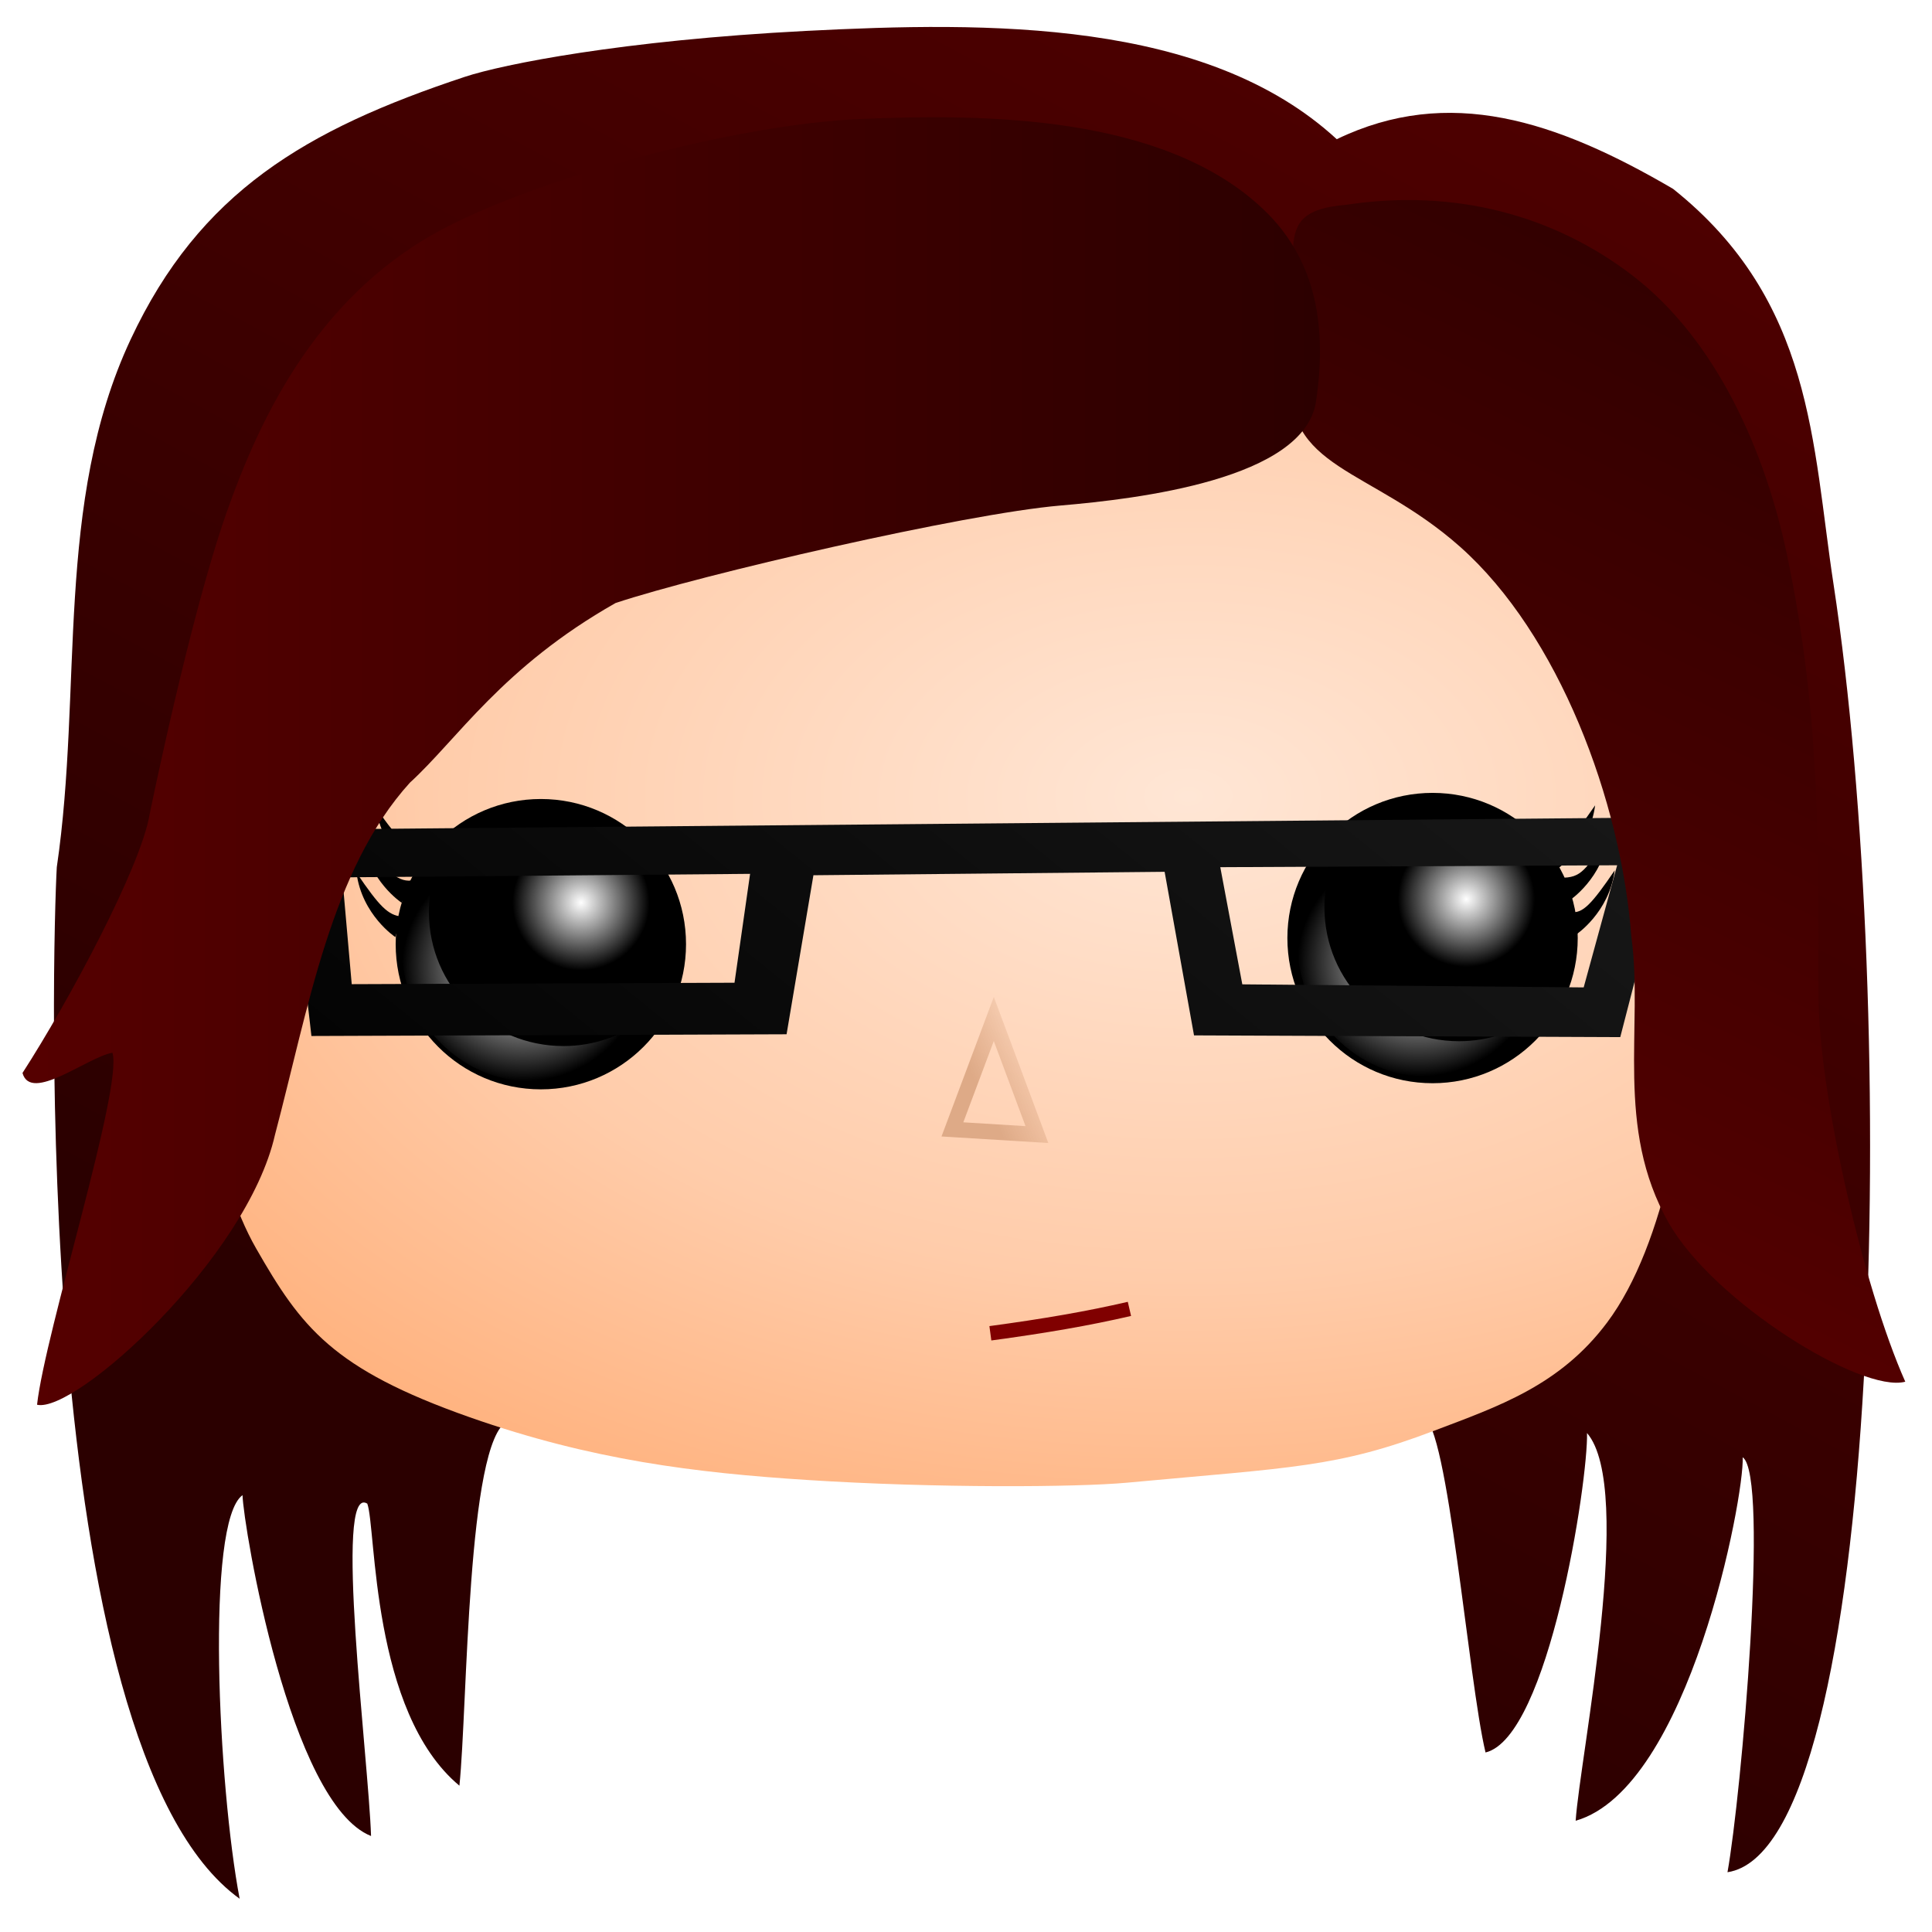 <?xml version="1.0" encoding="UTF-8" standalone="no"?>
<!-- Created with Inkscape (http://www.inkscape.org/) -->

<svg
   xmlns:dc="http://purl.org/dc/elements/1.1/"
   xmlns:cc="http://creativecommons.org/ns#"
   xmlns:rdf="http://www.w3.org/1999/02/22-rdf-syntax-ns#"
   xmlns:svg="http://www.w3.org/2000/svg"
   xmlns="http://www.w3.org/2000/svg"
   xmlns:xlink="http://www.w3.org/1999/xlink"
   xmlns:sodipodi="http://sodipodi.sourceforge.net/DTD/sodipodi-0.dtd"
   xmlns:inkscape="http://www.inkscape.org/namespaces/inkscape"
   width="200"
   height="200"
   id="svg2"
   version="1.1"
   inkscape:version="0.48.5 r10040"
   sodipodi:docname="asp.svg">
  <defs
     id="defs4">
    <linearGradient
       inkscape:collect="always"
       id="linearGradient3920">
      <stop
         style="stop-color:#000000;stop-opacity:1;"
         offset="0"
         id="stop3922" />
      <stop
         style="stop-color:#1a1a1a;stop-opacity:1"
         offset="1"
         id="stop3924" />
    </linearGradient>
    <linearGradient
       inkscape:collect="always"
       id="linearGradient3913">
      <stop
         style="stop-color:#deaa87;stop-opacity:1;"
         offset="0"
         id="stop3915" />
      <stop
         style="stop-color:#deaa87;stop-opacity:0;"
         offset="1"
         id="stop3917" />
    </linearGradient>
    <linearGradient
       id="linearGradient3873">
      <stop
         style="stop-color:#0b1728;stop-opacity:1"
         offset="0"
         id="stop3875" />
      <stop
         style="stop-color:#162d50;stop-opacity:1"
         offset="1"
         id="stop3877" />
    </linearGradient>
    <linearGradient
       id="linearGradient4101">
      <stop
         id="stop4103"
         offset="0"
         style="stop-color:#ffe6d5;stop-opacity:1" />
      <stop
         style="stop-color:#ffccaa;stop-opacity:1"
         offset="0.278"
         id="stop4105" />
      <stop
         id="stop4107"
         offset="1"
         style="stop-color:#ffb380;stop-opacity:1" />
    </linearGradient>
    <linearGradient
       inkscape:collect="always"
       id="linearGradient4374">
      <stop
         style="stop-color:#550000;stop-opacity:1"
         offset="0"
         id="stop4376" />
      <stop
         style="stop-color:#2b0000;stop-opacity:1"
         offset="1"
         id="stop4378" />
    </linearGradient>
    <linearGradient
       id="linearGradient4324">
      <stop
         style="stop-color:#ffe6d5;stop-opacity:1"
         offset="0"
         id="stop4326" />
      <stop
         id="stop4368"
         offset="0.624"
         style="stop-color:#ffccaa;stop-opacity:1" />
      <stop
         style="stop-color:#ffb380;stop-opacity:1"
         offset="1"
         id="stop4328" />
    </linearGradient>
    <linearGradient
       id="linearGradient3799">
      <stop
         style="stop-color:#ffffff;stop-opacity:1;"
         offset="0"
         id="stop3801" />
      <stop
         style="stop-color:#ffffff;stop-opacity:0;"
         offset="1"
         id="stop3803" />
    </linearGradient>
    <radialGradient
       inkscape:collect="always"
       xlink:href="#linearGradient3799-3"
       id="radialGradient3805-2"
       cx="429.821"
       cy="163.255"
       fx="429.821"
       fy="163.255"
       r="9.464"
       gradientUnits="userSpaceOnUse" />
    <linearGradient
       id="linearGradient3799-3">
      <stop
         style="stop-color:#ffffff;stop-opacity:1;"
         offset="0"
         id="stop3801-1" />
      <stop
         style="stop-color:#ffffff;stop-opacity:0;"
         offset="1"
         id="stop3803-6" />
    </linearGradient>
    <radialGradient
       inkscape:collect="always"
       xlink:href="#linearGradient3799-2"
       id="radialGradient3860-8"
       cx="428.031"
       cy="161.656"
       fx="428.031"
       fy="161.656"
       r="12.531"
       gradientTransform="matrix(1,0,0,0.945,0,8.869)"
       gradientUnits="userSpaceOnUse" />
    <linearGradient
       id="linearGradient3799-2">
      <stop
         style="stop-color:#ffffff;stop-opacity:1;"
         offset="0"
         id="stop3801-7" />
      <stop
         style="stop-color:#ffffff;stop-opacity:0;"
         offset="1"
         id="stop3803-7" />
    </linearGradient>
    <radialGradient
       inkscape:collect="always"
       xlink:href="#linearGradient3906-4"
       id="radialGradient3912-0"
       cx="433.861"
       cy="155.347"
       fx="433.861"
       fy="155.347"
       r="7.324"
       gradientUnits="userSpaceOnUse" />
    <linearGradient
       inkscape:collect="always"
       id="linearGradient3906-4">
      <stop
         style="stop-color:#ffffff;stop-opacity:1;"
         offset="0"
         id="stop3908-9" />
      <stop
         style="stop-color:#ffffff;stop-opacity:0;"
         offset="1"
         id="stop3910-4" />
    </linearGradient>
    <radialGradient
       r="12.531"
       fy="161.656"
       fx="428.031"
       cy="161.656"
       cx="428.031"
       gradientTransform="matrix(1,0,0,0.945,-281.175,799.205)"
       gradientUnits="userSpaceOnUse"
       id="radialGradient3877"
       xlink:href="#linearGradient3799"
       inkscape:collect="always" />
    <radialGradient
       r="7.324"
       fy="155.347"
       fx="433.861"
       cy="155.347"
       cx="433.861"
       gradientUnits="userSpaceOnUse"
       id="radialGradient4039"
       xlink:href="#linearGradient3799"
       inkscape:collect="always" />
    <filter
       inkscape:collect="always"
       id="filter4018-6"
       x="-0.3"
       width="1.6"
       y="-0.3"
       height="1.6"
       color-interpolation-filters="sRGB">
      <feGaussianBlur
         inkscape:collect="always"
         stdDeviation="1.831"
         id="feGaussianBlur4020-0" />
    </filter>
    <radialGradient
       inkscape:collect="always"
       xlink:href="#linearGradient3799"
       id="radialGradient3860"
       cx="428.031"
       cy="161.656"
       fx="428.031"
       fy="161.656"
       r="12.531"
       gradientTransform="matrix(1,0,0,0.945,-373.878,799.706)"
       gradientUnits="userSpaceOnUse" />
    <radialGradient
       inkscape:collect="always"
       xlink:href="#linearGradient3799"
       id="radialGradient3912"
       cx="433.861"
       cy="155.347"
       fx="433.861"
       fy="155.347"
       r="7.324"
       gradientUnits="userSpaceOnUse" />
    <filter
       inkscape:collect="always"
       id="filter4018"
       x="-0.3"
       width="1.6"
       y="-0.3"
       height="1.6"
       color-interpolation-filters="sRGB">
      <feGaussianBlur
         inkscape:collect="always"
         stdDeviation="1.831"
         id="feGaussianBlur4020" />
    </filter>
    <radialGradient
       inkscape:collect="always"
       xlink:href="#linearGradient4324"
       id="radialGradient4330"
       cx="488.93"
       cy="140.046"
       fx="488.93"
       fy="140.046"
       r="78.569"
       gradientTransform="matrix(1.614,-0.008,0.005,1.018,-666.833,796.165)"
       gradientUnits="userSpaceOnUse" />
    <linearGradient
       inkscape:collect="always"
       xlink:href="#linearGradient4374"
       id="linearGradient4380"
       x1="553.634"
       y1="39.838"
       x2="455.073"
       y2="223.449"
       gradientUnits="userSpaceOnUse"
       gradientTransform="translate(-373.764,790.842)" />
    <linearGradient
       inkscape:collect="always"
       xlink:href="#linearGradient4374"
       id="linearGradient4388"
       x1="377.102"
       y1="123.804"
       x2="513.696"
       y2="123.804"
       gradientUnits="userSpaceOnUse"
       gradientTransform="translate(-373.764,796.556)" />
    <linearGradient
       gradientTransform="translate(-253.353,791.408)"
       inkscape:collect="always"
       xlink:href="#linearGradient4374"
       id="linearGradient4388-60"
       x1="407.337"
       y1="193.535"
       x2="461.821"
       y2="82.177"
       gradientUnits="userSpaceOnUse" />
    <radialGradient
       inkscape:collect="always"
       xlink:href="#linearGradient4324-8"
       id="radialGradient4330-4"
       cx="488.93"
       cy="140.046"
       fx="488.93"
       fy="140.046"
       r="78.569"
       gradientTransform="matrix(1.614,-0.008,0.005,1.018,-293.069,5.323)"
       gradientUnits="userSpaceOnUse" />
    <linearGradient
       id="linearGradient4324-8">
      <stop
         style="stop-color:#ffe6d5;stop-opacity:1"
         offset="0"
         id="stop4326-8" />
      <stop
         id="stop4368-2"
         offset="0.624"
         style="stop-color:#ffccaa;stop-opacity:1" />
      <stop
         style="stop-color:#ffb380;stop-opacity:1"
         offset="1"
         id="stop4328-4" />
    </linearGradient>
    <linearGradient
       inkscape:collect="always"
       xlink:href="#linearGradient4171-3"
       id="linearGradient4177-0"
       x1="485.714"
       y1="245.755"
       x2="469.464"
       y2="305.219"
       gradientUnits="userSpaceOnUse" />
    <linearGradient
       inkscape:collect="always"
       id="linearGradient4171-3">
      <stop
         style="stop-color:#536c53;stop-opacity:1;"
         offset="0"
         id="stop4173-6" />
      <stop
         style="stop-color:#37483e;stop-opacity:1"
         offset="1"
         id="stop4175-2" />
    </linearGradient>
    <linearGradient
       gradientTransform="translate(-0.982,26.786)"
       y2="305.219"
       x2="469.464"
       y1="278.255"
       x1="479.286"
       gradientUnits="userSpaceOnUse"
       id="linearGradient4231-5"
       xlink:href="#linearGradient4171-3-8"
       inkscape:collect="always" />
    <linearGradient
       inkscape:collect="always"
       id="linearGradient4171-3-8">
      <stop
         style="stop-color:#536c53;stop-opacity:1;"
         offset="0"
         id="stop4173-6-8" />
      <stop
         style="stop-color:#37483e;stop-opacity:1"
         offset="1"
         id="stop4175-2-1" />
    </linearGradient>
    <radialGradient
       inkscape:collect="always"
       xlink:href="#linearGradient4101-4"
       id="radialGradient4119-1"
       cx="531.088"
       cy="279.116"
       fx="531.088"
       fy="279.116"
       r="9.849"
       gradientTransform="matrix(1,0,0,0.769,0,65.396)"
       gradientUnits="userSpaceOnUse" />
    <linearGradient
       id="linearGradient4101-4">
      <stop
         id="stop4103-9"
         offset="0"
         style="stop-color:#ffe6d5;stop-opacity:1" />
      <stop
         style="stop-color:#ffccaa;stop-opacity:1"
         offset="0.278"
         id="stop4105-8" />
      <stop
         id="stop4107-2"
         offset="1"
         style="stop-color:#ffb380;stop-opacity:1" />
    </linearGradient>
    <linearGradient
       inkscape:collect="always"
       xlink:href="#linearGradient3913"
       id="linearGradient3919"
       x1="103.263"
       y1="868.245"
       x2="110.582"
       y2="864.709"
       gradientUnits="userSpaceOnUse"
       gradientTransform="translate(-1.429,97.857)" />
    <linearGradient
       inkscape:collect="always"
       xlink:href="#linearGradient3920"
       id="linearGradient3926"
       x1="45.856"
       y1="148.12"
       x2="138.1"
       y2="37.61"
       gradientUnits="userSpaceOnUse"
       gradientTransform="matrix(1,0,0,0.971,0,2.753)" />
  </defs>
  <sodipodi:namedview
     id="base"
     pagecolor="#ffffff"
     bordercolor="#666666"
     borderopacity="1.0"
     inkscape:pageopacity="0.0"
     inkscape:pageshadow="2"
     inkscape:zoom="1.979899"
     inkscape:cx="49.225841"
     inkscape:cy="83.547172"
     inkscape:document-units="px"
     inkscape:current-layer="layer2"
     showgrid="false"
     inkscape:snap-bbox="true"
     inkscape:window-width="1366"
     inkscape:window-height="716"
     inkscape:window-x="-8"
     inkscape:window-y="-8"
     inkscape:window-maximized="1"
     inkscape:showpageshadow="false" />
  <g
     inkscape:groupmode="layer"
     id="layer4"
     inkscape:label="BackBase"
     style="display:inline"
     transform="translate(0,-852.362)"
     sodipodi:insensitive="true">
    <path
       style="fill:url(#linearGradient4380);fill-opacity:1;stroke:none"
       d="m 5.879,942.133 c 2.718,-18.465 -0.267,-37.735 7.648,-54.639 7.141,-15.253 18.125,-21.718 34.587,-27.177 3.928,-1.303 16.34,-3.779 35.299,-4.754 18.867,-0.97 41.46,-1.228 54.967,11.209 11.604,-5.593 22.703,-1.945 34.812,5.138 14.558,11.605 14.39,26.379 16.616,40.936 6.739,44.081 5.278,130.876 -10.979,133.328 1.438,-7.991 4.339,-41.06 1.575,-42.955 0.177,4.08 -5.546,34.266 -17.292,37.626 0.441,-6.637 6.159,-34.35 1.176,-40.137 0.121,4.971 -3.963,31.503 -10.506,33.069 -1.787,-7.454 -3.889,-34.02 -6.452,-34.746 -27.395,-0.731 -66.497,2.9 -94.797,0.456 -4.214,2.054 -4.13,29.608 -4.975,37.728 -9.171,-7.632 -8.605,-26.682 -9.536,-29.198 -3.528,-2.188 0.13,26.401 0.389,34.408 -8.426,-3.347 -13.213,-32.051 -13.305,-35.285 -3.849,2.745 -2.514,30.149 -0.299,41.778 C 2.989,1033.23 5.46,949.35 5.879,942.133 z"
       id="rect3496"
       inkscape:connector-curvature="0"
       sodipodi:nodetypes="csssccaccccccccccccc" />
  </g>
  <g
     inkscape:label="Head"
     inkscape:groupmode="layer"
     id="layer1"
     style="display:inline"
     transform="translate(0,-852.362)"
     sodipodi:insensitive="true">
    <path
       style="fill:url(#radialGradient4330);fill-opacity:1"
       d="m 57.571,890.63 80.055,0 c 21.266,0 38.386,17.12 38.386,38.386 0,0 2.539,43.963 -9.643,60.251 -4.903,6.555 -11.323,8.7 -17.902,11.202 -10.049,3.821 -14.666,3.792 -31.801,5.381 -5.106,0.474 -19.791,0.578 -33.139,-0.283 -11.522,-0.743 -22.254,-2.043 -34.884,-6.485 -14.255,-5.014 -17.461,-9.333 -22.136,-17.493 -8.794,-15.353 -7.321,-52.572 -7.321,-52.572 0,-21.266 17.12,-38.386 38.386,-38.386 z"
       id="rect2997"
       inkscape:connector-curvature="0"
       sodipodi:nodetypes="ssssasssass" />
    <circle
       style="fill:#000000"
       id="path3001"
       transform="matrix(1.044,0,0,1.044,-385.097,801.103)"
       cx="422.496"
       cy="142.72"
       r="14.395"
       sodipodi:cx="422.49631"
       sodipodi:cy="142.71982"
       sodipodi:rx="14.394673"
       sodipodi:ry="14.394673"
       d="m 436.891,142.72 c 0,7.95 -6.445,14.395 -14.395,14.395 -7.95,0 -14.395,-6.445 -14.395,-14.395 0,-7.95 6.445,-14.395 14.395,-14.395 7.95,0 14.395,6.445 14.395,14.395 z" />
    <circle
       style="fill:#000000;display:inline"
       id="path3001-1"
       transform="matrix(1.044,0,0,1.044,-292.788,800.469)"
       cx="422.496"
       cy="142.72"
       r="14.395"
       sodipodi:cx="422.49631"
       sodipodi:cy="142.71982"
       sodipodi:rx="14.394673"
       sodipodi:ry="14.394673"
       d="m 436.891,142.72 c 0,7.95 -6.445,14.395 -14.395,14.395 -7.95,0 -14.395,-6.445 -14.395,-14.395 0,-7.95 6.445,-14.395 14.395,-14.395 7.95,0 14.395,6.445 14.395,14.395 z" />
    <path
       style="fill:none;stroke:url(#linearGradient3919);stroke-width:1.6;stroke-linecap:butt;stroke-linejoin:miter;stroke-miterlimit:4;stroke-opacity:1;stroke-dasharray:none"
       d="m 102.879,957.847 -4.286,11.429 8.75,0.536 z"
       id="path3027"
       inkscape:connector-curvature="0"
       sodipodi:nodetypes="cccc" />
    <path
       style="fill:#000000;fill-rule:evenodd;stroke:none"
       d="m 159.183,939.824 c 2.315,0.631 3.56,-0.595 5.943,-4.093 -0.572,4.386 -4.016,6.66 -4.016,6.66 z"
       id="path3369"
       inkscape:connector-curvature="0"
       sodipodi:nodetypes="cccc" />
    <path
       style="fill:#000000;fill-rule:evenodd;stroke:none;display:inline"
       d="m 161.571,943.221 c 2.157,0.031 2.55,-0.816 4.933,-4.314 -0.572,4.386 -4.016,6.66 -4.016,6.66 z"
       id="path3369-4"
       inkscape:connector-curvature="0"
       sodipodi:nodetypes="cccc" />
    <path
       style="fill:#000000;fill-rule:evenodd;stroke:none;display:inline"
       d="m 162.663,946.777 c 1.178,0.158 2.108,-0.816 4.491,-4.314 -0.572,4.386 -4.016,6.66 -4.016,6.66 z"
       id="path3369-4-0"
       inkscape:connector-curvature="0"
       sodipodi:nodetypes="cccc" />
    <path
       style="fill:#000000;fill-rule:evenodd;stroke:none;display:inline"
       d="m 44.874,940.065 c -2.315,0.631 -3.56,-0.595 -5.943,-4.093 0.572,4.386 4.016,6.66 4.016,6.66 z"
       id="path3369-5"
       inkscape:connector-curvature="0"
       sodipodi:nodetypes="cccc" />
    <path
       style="fill:#000000;fill-rule:evenodd;stroke:none;display:inline"
       d="m 42.865,943.462 c -1.525,0.379 -2.929,-0.816 -5.312,-4.314 0.572,4.386 4.016,6.66 4.016,6.66 z"
       id="path3369-4-1"
       inkscape:connector-curvature="0"
       sodipodi:nodetypes="cccc" />
    <path
       style="fill:#000000;fill-rule:evenodd;stroke:none;display:inline"
       d="m 41.596,947.244 c -1.421,-0.127 -2.31,-1.042 -4.693,-4.539 0.572,4.386 4.016,6.66 4.016,6.66 z"
       id="path3369-4-0-4"
       inkscape:connector-curvature="0"
       sodipodi:nodetypes="cccc" />
    <path
       style="fill:none;stroke:#800000;stroke-width:1.5;stroke-linecap:butt;stroke-linejoin:miter;stroke-miterlimit:4;stroke-opacity:1;stroke-dasharray:none"
       d="m 102.523,990.383 c 5.588,-0.753 10.144,-1.538 14.395,-2.526 l 0,0"
       id="path3502"
       inkscape:connector-curvature="0"
       sodipodi:nodetypes="ccc" />
  </g>
  <g
     inkscape:groupmode="layer"
     id="layer3"
     inkscape:label="Lighting"
     style="display:inline"
     transform="translate(0,-852.362)"
     sodipodi:insensitive="true">
    <path
       style="fill:url(#radialGradient3860);fill-opacity:1;stroke:none;display:inline"
       d="m 45.872,940.65 c -2.595,2.502 -4.25,6.022 -4.25,9.938 0,7.586 6.075,13.75 13.562,13.75 4.849,0 9.104,-2.59 11.5,-6.469 -2.328,1.738 -5.209,2.781 -8.344,2.781 -7.697,0 -13.938,-6.188 -13.938,-13.844 0,-2.21 0.544,-4.302 1.469,-6.156 z"
       id="path3797"
       inkscape:connector-curvature="0" />
    <path
       style="fill:url(#radialGradient3877);fill-opacity:1;stroke:none;display:inline"
       d="m 138.575,940.149 c -2.595,2.502 -4.25,6.022 -4.25,9.938 0,7.586 6.075,13.75 13.562,13.75 4.849,0 9.104,-2.59 11.5,-6.469 -2.328,1.738 -5.209,2.781 -8.344,2.781 -7.697,0 -13.938,-6.188 -13.938,-13.844 0,-2.21 0.544,-4.302 1.469,-6.156 z"
       id="path3797-1"
       inkscape:connector-curvature="0" />
    <circle
       style="fill:url(#radialGradient3912);fill-opacity:1;stroke:none;display:inline;filter:url(#filter4018)"
       id="path3896"
       transform="matrix(0.968,0,0,0.957,-359.83,797.133)"
       cx="433.861"
       cy="155.347"
       r="7.324"
       sodipodi:cx="433.8605"
       sodipodi:cy="155.34673"
       sodipodi:rx="7.323606"
       sodipodi:ry="7.323606"
       d="m 441.184,155.347 c 0,4.045 -3.279,7.324 -7.324,7.324 -4.045,0 -7.324,-3.279 -7.324,-7.324 0,-4.045 3.279,-7.324 7.324,-7.324 4.045,0 7.324,3.279 7.324,7.324 z" />
    <circle
       style="fill:url(#radialGradient4039);fill-opacity:1;stroke:none;display:inline;filter:url(#filter4018-6)"
       id="path3896-3"
       transform="matrix(0.968,0,0,0.957,-268.181,796.776)"
       cx="433.861"
       cy="155.347"
       r="7.324"
       sodipodi:cx="433.8605"
       sodipodi:cy="155.34673"
       sodipodi:rx="7.323606"
       sodipodi:ry="7.323606"
       d="m 441.184,155.347 c 0,4.045 -3.279,7.324 -7.324,7.324 -4.045,0 -7.324,-3.279 -7.324,-7.324 0,-4.045 3.279,-7.324 7.324,-7.324 4.045,0 7.324,3.279 7.324,7.324 z" />
  </g>
  <g
     inkscape:groupmode="layer"
     id="layer2"
     inkscape:label="Glasses">
    <path
       style="fill:url(#linearGradient3926);fill-opacity:1;stroke:none"
       d="m 169.969,84.64 -136.946,1.214 -2.638,5.227 1.853,16.166 49.188,-0.179 2.779,-16.463 36.356,-0.355 3.043,16.933 44.125,0.179 4.491,-17.381 z m -43.645,5.131 41.083,-0.199 -3.465,12.644 -35.339,-0.317 z m -48.675,0.69 -1.613,11.271 -39.625,0.149 -0.974,-11.057 z"
       id="path3894"
       inkscape:connector-curvature="0"
       sodipodi:nodetypes="ccccccccccccccccccccc" />
  </g>
  <g
     inkscape:groupmode="layer"
     id="layer5"
     inkscape:label="FrontBase1"
     style="display:inline"
     transform="translate(0,-852.362)"
     sodipodi:insensitive="true">
    <path
       style="fill:url(#linearGradient4388-60);fill-opacity:1;fill-rule:evenodd;stroke:none;display:inline"
       d="m 188.251,955.583 c -0.072,-15.886 0.287,-28.822 -3.258,-45.761 -2.229,-10.65 -7.262,-22.249 -16.019,-28.956 -8.073,-6.184 -18.305,-9.018 -29.619,-7.305 -8.559,0.716 -4.251,5.284 -5.564,17.477 -1.108,9.889 8.091,9.698 17.359,17.928 10.215,9.072 16.674,26.316 17.727,40.361 1.27,9.347 -1.766,19.744 3.875,29.639 4.682,8.212 19.962,17.64 24.482,16.43 -4.422,-9.941 -8.939,-29.961 -8.983,-39.813 z"
       id="path3500-2"
       inkscape:connector-curvature="0"
       sodipodi:nodetypes="ssaccscscs" />
    <path
       style="fill:url(#linearGradient4388);fill-opacity:1;fill-rule:evenodd;stroke:none"
       d="m 136.233,893.928 c 1.292,-8.616 -0.447,-15.108 -5.4,-19.85 -10.284,-9.845 -28.908,-9.935 -41.661,-9.405 -13.101,0.544 -33.911,6.2 -43.921,11.714 -12.816,7.06 -18.559,19.894 -21.744,28.887 -3.834,10.825 -8.013,31.365 -8.013,31.365 -0.9,5.455 -8.385,19.4 -13.165,26.797 0.861,3.128 6.748,-1.662 9.312,-2.095 1.112,3.568 -6.965,28.882 -7.806,36.439 3.959,0.928 21.746,-15.181 24.631,-27.946 3.481,-13.151 5.797,-27.452 13.971,-36.456 4.892,-4.46 9.552,-11.947 21.286,-18.592 8.84,-2.946 36.149,-9.249 46.044,-10.092 8.047,-0.686 25.26,-2.723 26.466,-10.765 z"
       id="path3500"
       inkscape:connector-curvature="0"
       sodipodi:nodetypes="sassscccccccss" />
  </g>
</svg>
